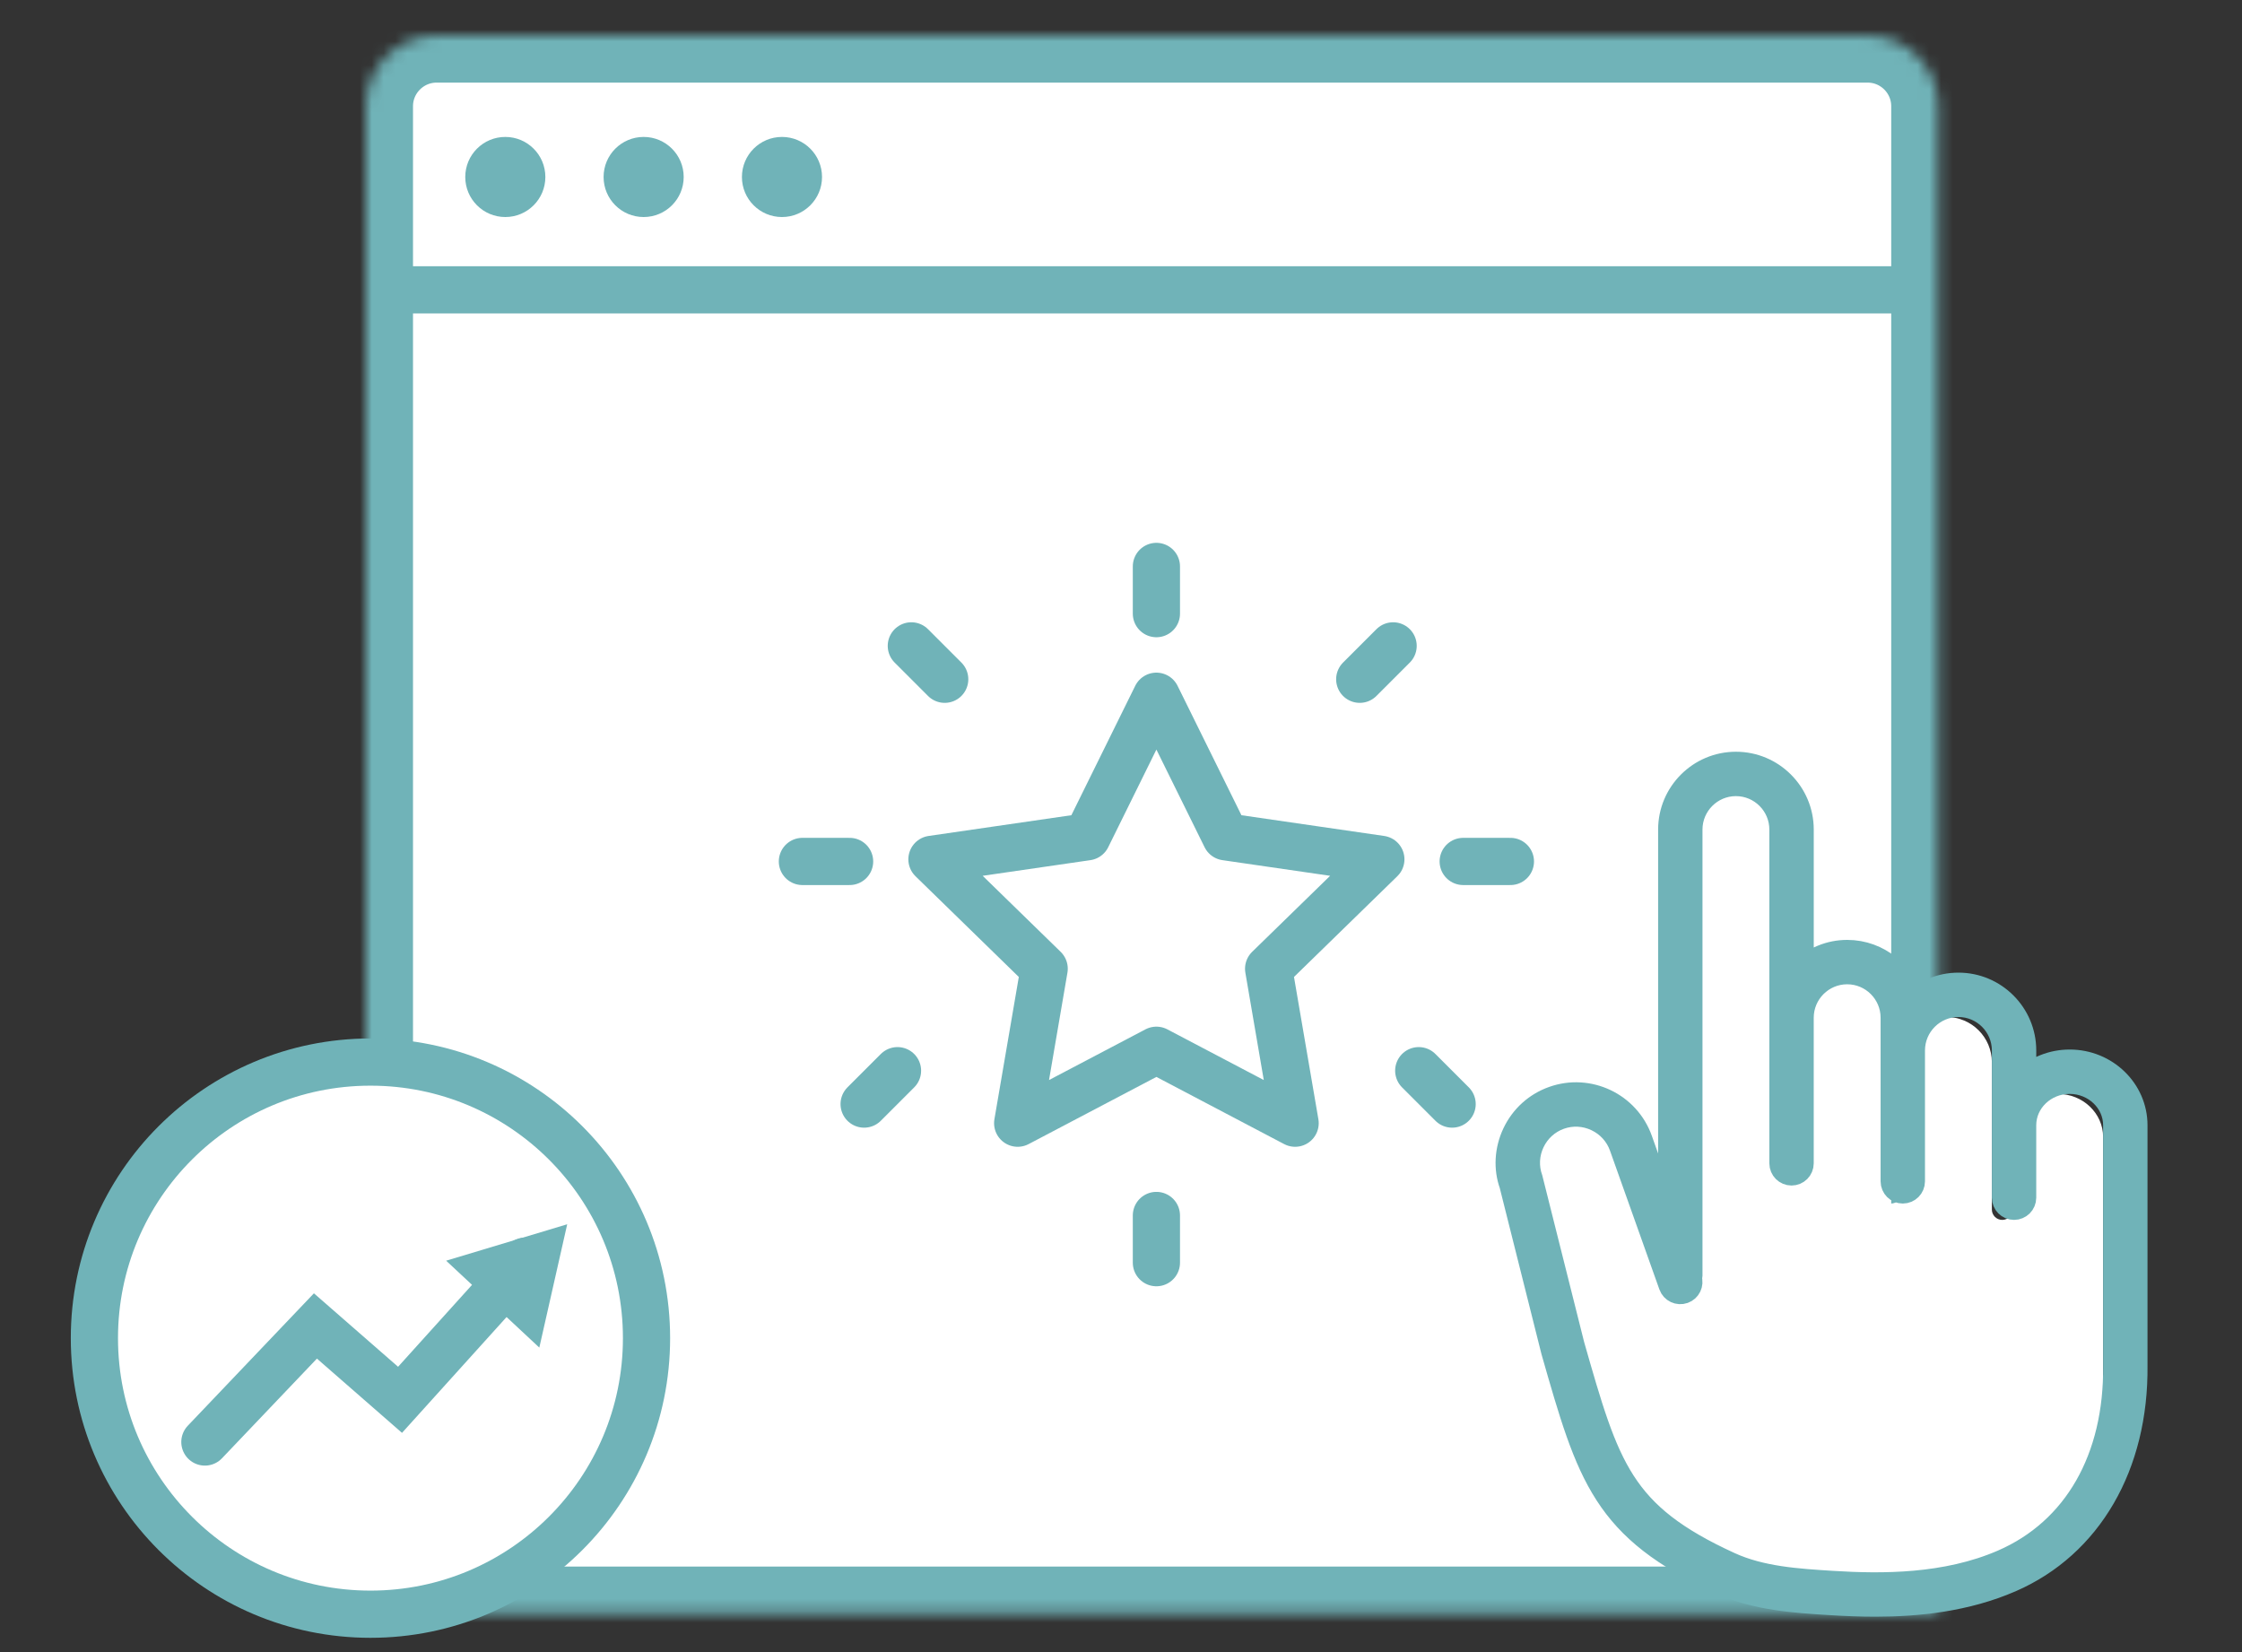 <?xml version="1.0" encoding="UTF-8"?>
<svg width="190px" height="140px" viewBox="0 0 190 140" version="1.1" xmlns="http://www.w3.org/2000/svg" xmlns:xlink="http://www.w3.org/1999/xlink">
    <rect x="0" y="0" width="190" height="140" fill="#333333" stroke="none"/>
    <!-- Generator: Sketch 42 (36781) - http://www.bohemiancoding.com/sketch -->
    <title>Home Page &gt; Brand Loyalty Icon</title>
    <desc>Created with Sketch.</desc>
    <defs>
        <path d="M0,6.007 C0,2.689 2.692,0 6.007,0 L127.266,0 C130.583,0 133.273,2.687 133.273,6.007 L133.273,133.75 L0,133.75 L0,6.007 Z" id="path-1"></path>
        <mask id="mask-2" maskContentUnits="userSpaceOnUse" maskUnits="objectBoundingBox" x="0" y="0" width="133.273" height="133.75" fill="white">
            <use xlink:href="#path-1"></use>
        </mask>
    </defs>
    <g id="Page-1" stroke="none" stroke-width="1" fill="none" fill-rule="evenodd">
        <g id="Home-Page-&gt;-Brand-Loyalty-Icon">
            <g id="Group-31" transform="translate(8, 3)">
                <g id="browser" transform="translate(23, 0)">
                    <g id="Group-35">
                        <use id="Rectangle-19" stroke="#70B3B8" mask="url(#mask-2)" stroke-width="8" fill="#FFFFFF" xlink:href="#path-1"></use>
                        <ellipse id="Oval-5" fill="#70B3B8" cx="11.823" cy="11.998" rx="3.394" ry="3.394"></ellipse>
                        <ellipse id="Oval-5-Copy" fill="#70B3B8" cx="23.546" cy="11.998" rx="3.394" ry="3.394"></ellipse>
                        <ellipse id="Oval-5-Copy-2" fill="#70B3B8" cx="35.269" cy="11.998" rx="3.394" ry="3.394"></ellipse>
                        <path d="M2.568,21.561 L129.768,21.561" id="Line" stroke="#70B3B8" stroke-width="4" stroke-linecap="square"></path>
                    </g>
                    <g id="Group-36" transform="translate(37, 45)" stroke="#70B3B8" stroke-width="4" stroke-linecap="round">
                        <polygon id="Star" stroke-linejoin="round" fill="#FFFFFF" points="30 41 18.244 47.18 20.489 34.09 10.979 24.82 24.122 22.91 30 11 35.878 22.91 49.021 24.82 39.511 34.09 41.756 47.18"></polygon>
                        <path d="M30,0 L30,4" id="Path-5"></path>
                        <path d="M30,55 L30,59" id="Path-5-Copy"></path>
                        <path d="M4,25 L0,25" id="Path-5-Copy-2"></path>
                        <path d="M60,25 L56,25" id="Path-5-Copy-3"></path>
                        <path d="M50.061,6.732 L47.232,9.561" id="Path-5-Copy-4"></path>
                        <path d="M12.061,6.732 L9.232,9.561" id="Path-5-Copy-5" transform="translate(10.646, 8.146) scale(-1, 1) translate(-10.646, -8.146) "></path>
                        <path d="M55.061,42.732 L52.232,45.561" id="Path-5-Copy-7" transform="translate(53.646, 44.146) scale(1, -1) translate(-53.646, -44.146) "></path>
                        <path d="M8.061,42.732 L5.232,45.561" id="Path-5-Copy-6" transform="translate(6.646, 44.146) scale(-1, -1) translate(-6.646, -44.146) "></path>
                    </g>
                </g>
                <g id="tap" transform="translate(119.668, 61.53)">
                    <g id="Group">
                        <path d="M50.563,52.194 C50.647,60.072 47.179,66.119 41.048,68.784 C36.236,70.875 30.822,70.846 26.643,70.586 C23.665,70.401 20.587,70.209 17.926,68.992 C8.708,64.774 7.594,60.878 4.618,50.467 L1.074,36.358 C0.713,35.344 0.77,34.244 1.236,33.262 C1.702,32.281 2.519,31.541 3.533,31.179 C4.548,30.818 5.648,30.875 6.63,31.341 C7.611,31.808 8.351,32.624 8.713,33.639 L12.901,45.404 C13.064,45.862 13.566,46.1 14.026,45.937 C14.479,45.776 14.716,45.279 14.561,44.824 C14.585,44.745 14.61,44.666 14.61,44.579 L14.61,6.768 C14.61,4.654 16.33,2.934 18.444,2.934 C20.558,2.934 22.277,4.654 22.277,6.768 L22.277,22.713 L22.277,35.053 C22.277,35.539 22.672,35.933 23.158,35.933 C23.644,35.933 24.038,35.539 24.038,35.053 L24.038,22.713 C24.038,20.599 25.758,18.879 27.872,18.879 C29.986,18.879 31.705,20.599 31.705,22.713 L31.705,25.486 L31.705,35.885 L31.705,36.579 C31.705,37.065 32.1,37.459 32.586,37.459 C33.072,37.459 33.466,37.065 33.466,36.579 L33.466,35.885 L33.466,25.486 C33.466,23.372 35.186,21.653 37.3,21.653 C39.414,21.653 41.134,23.372 41.134,25.486 L41.134,31.823 L41.134,37.559 L41.134,37.965 C41.134,38.451 41.528,38.845 42.014,38.845 C42.5,38.845 42.895,38.451 42.895,37.965 L42.895,37.559 L42.895,31.823 C42.895,29.809 44.614,28.169 46.728,28.169 C48.842,28.169 50.562,29.809 50.562,31.823 L50.562,52.194 L50.563,52.194 Z" id="Path-Copy-2" fill="#FFFFFF"></path>
                        <path d="M47.73,25.408 C46.246,25.408 44.899,25.974 43.896,26.89 L43.896,24.486 C43.896,21.401 41.387,18.892 38.302,18.892 C36.756,18.892 35.355,19.522 34.342,20.538 C33.8,18.016 31.555,16.118 28.874,16.118 C27.39,16.118 26.043,16.703 25.04,17.649 L25.04,5.768 C25.04,2.683 22.53,0.173 19.446,0.173 C16.361,0.173 13.851,2.683 13.851,5.768 L13.851,39.009 L11.373,32.048 C10.297,29.027 6.966,27.445 3.944,28.521 C2.486,29.04 1.315,30.1 0.647,31.507 C-0.021,32.914 -0.102,34.491 0.392,35.866 L3.928,49.952 C6.977,60.621 8.241,65.038 18.195,69.595 C21.153,70.948 24.398,71.15 27.537,71.344 C28.691,71.415 29.939,71.47 31.245,71.47 C34.878,71.47 38.958,71.047 42.75,69.399 C49.463,66.482 53.416,59.669 53.324,51.184 L53.324,30.823 C53.324,27.837 50.815,25.408 47.73,25.408 Z M51.563,51.194 C51.647,59.072 48.179,65.119 42.048,67.784 C37.236,69.875 31.822,69.846 27.643,69.586 C24.665,69.401 21.587,69.209 18.926,67.992 C9.708,63.774 8.594,59.878 5.618,49.467 L2.074,35.358 C1.713,34.344 1.77,33.244 2.236,32.262 C2.702,31.281 3.519,30.541 4.533,30.179 C5.548,29.818 6.648,29.875 7.63,30.341 C8.611,30.808 9.351,31.624 9.713,32.639 L13.901,44.404 C14.064,44.862 14.566,45.1 15.026,44.937 C15.479,44.776 15.716,44.279 15.561,43.824 C15.585,43.745 15.61,43.666 15.61,43.579 L15.61,5.768 C15.61,3.654 17.33,1.934 19.444,1.934 C21.558,1.934 23.277,3.654 23.277,5.768 L23.277,21.713 L23.277,34.053 C23.277,34.539 23.672,34.933 24.158,34.933 C24.644,34.933 25.038,34.539 25.038,34.053 L25.038,21.713 C25.038,19.599 26.758,17.879 28.872,17.879 C30.986,17.879 32.705,19.599 32.705,21.713 L32.705,24.486 L32.705,34.885 L32.705,35.579 C32.705,36.065 33.1,36.459 33.586,36.459 C34.072,36.459 34.466,36.065 34.466,35.579 L34.466,34.885 L34.466,24.486 C34.466,22.372 36.186,20.653 38.3,20.653 C40.414,20.653 42.134,22.372 42.134,24.486 L42.134,30.823 L42.134,36.559 L42.134,36.965 C42.134,37.451 42.528,37.845 43.014,37.845 C43.5,37.845 43.895,37.451 43.895,36.965 L43.895,36.559 L43.895,30.823 C43.895,28.809 45.614,27.169 47.728,27.169 C49.842,27.169 51.562,28.809 51.562,30.823 L51.562,51.194 L51.563,51.194 Z" id="Shape" stroke="#70B3B8" stroke-width="2" fill="#70B3B8" fill-rule="nonzero"></path>
                    </g>
                </g>
                <g id="Group-34" transform="translate(0, 87)">
                    <g id="Group-28" transform="translate(9.198, 10.04)"></g>
                    <g id="Group-2">
                        <ellipse id="Oval-4" stroke="#70B3B8" stroke-width="4" fill="#FFFFFF" cx="23.395" cy="23.395" rx="23.395" ry="23.395"></ellipse>
                        <polyline id="Path-6" stroke="#70B3B8" stroke-width="4" stroke-linecap="round" points="9.363 32.197 18.731 22.363 25.902 28.622 36.51 16.872"></polyline>
                        <polygon id="Triangle-2-Copy" fill="#70B3B8" transform="translate(36.912, 17.13) rotate(-137) translate(-36.912, -17.13) " points="36.912 21.758 31.513 12.503 42.31 12.503"></polygon>
                    </g>
                </g>
            </g>
        </g>
    </g>
</svg>